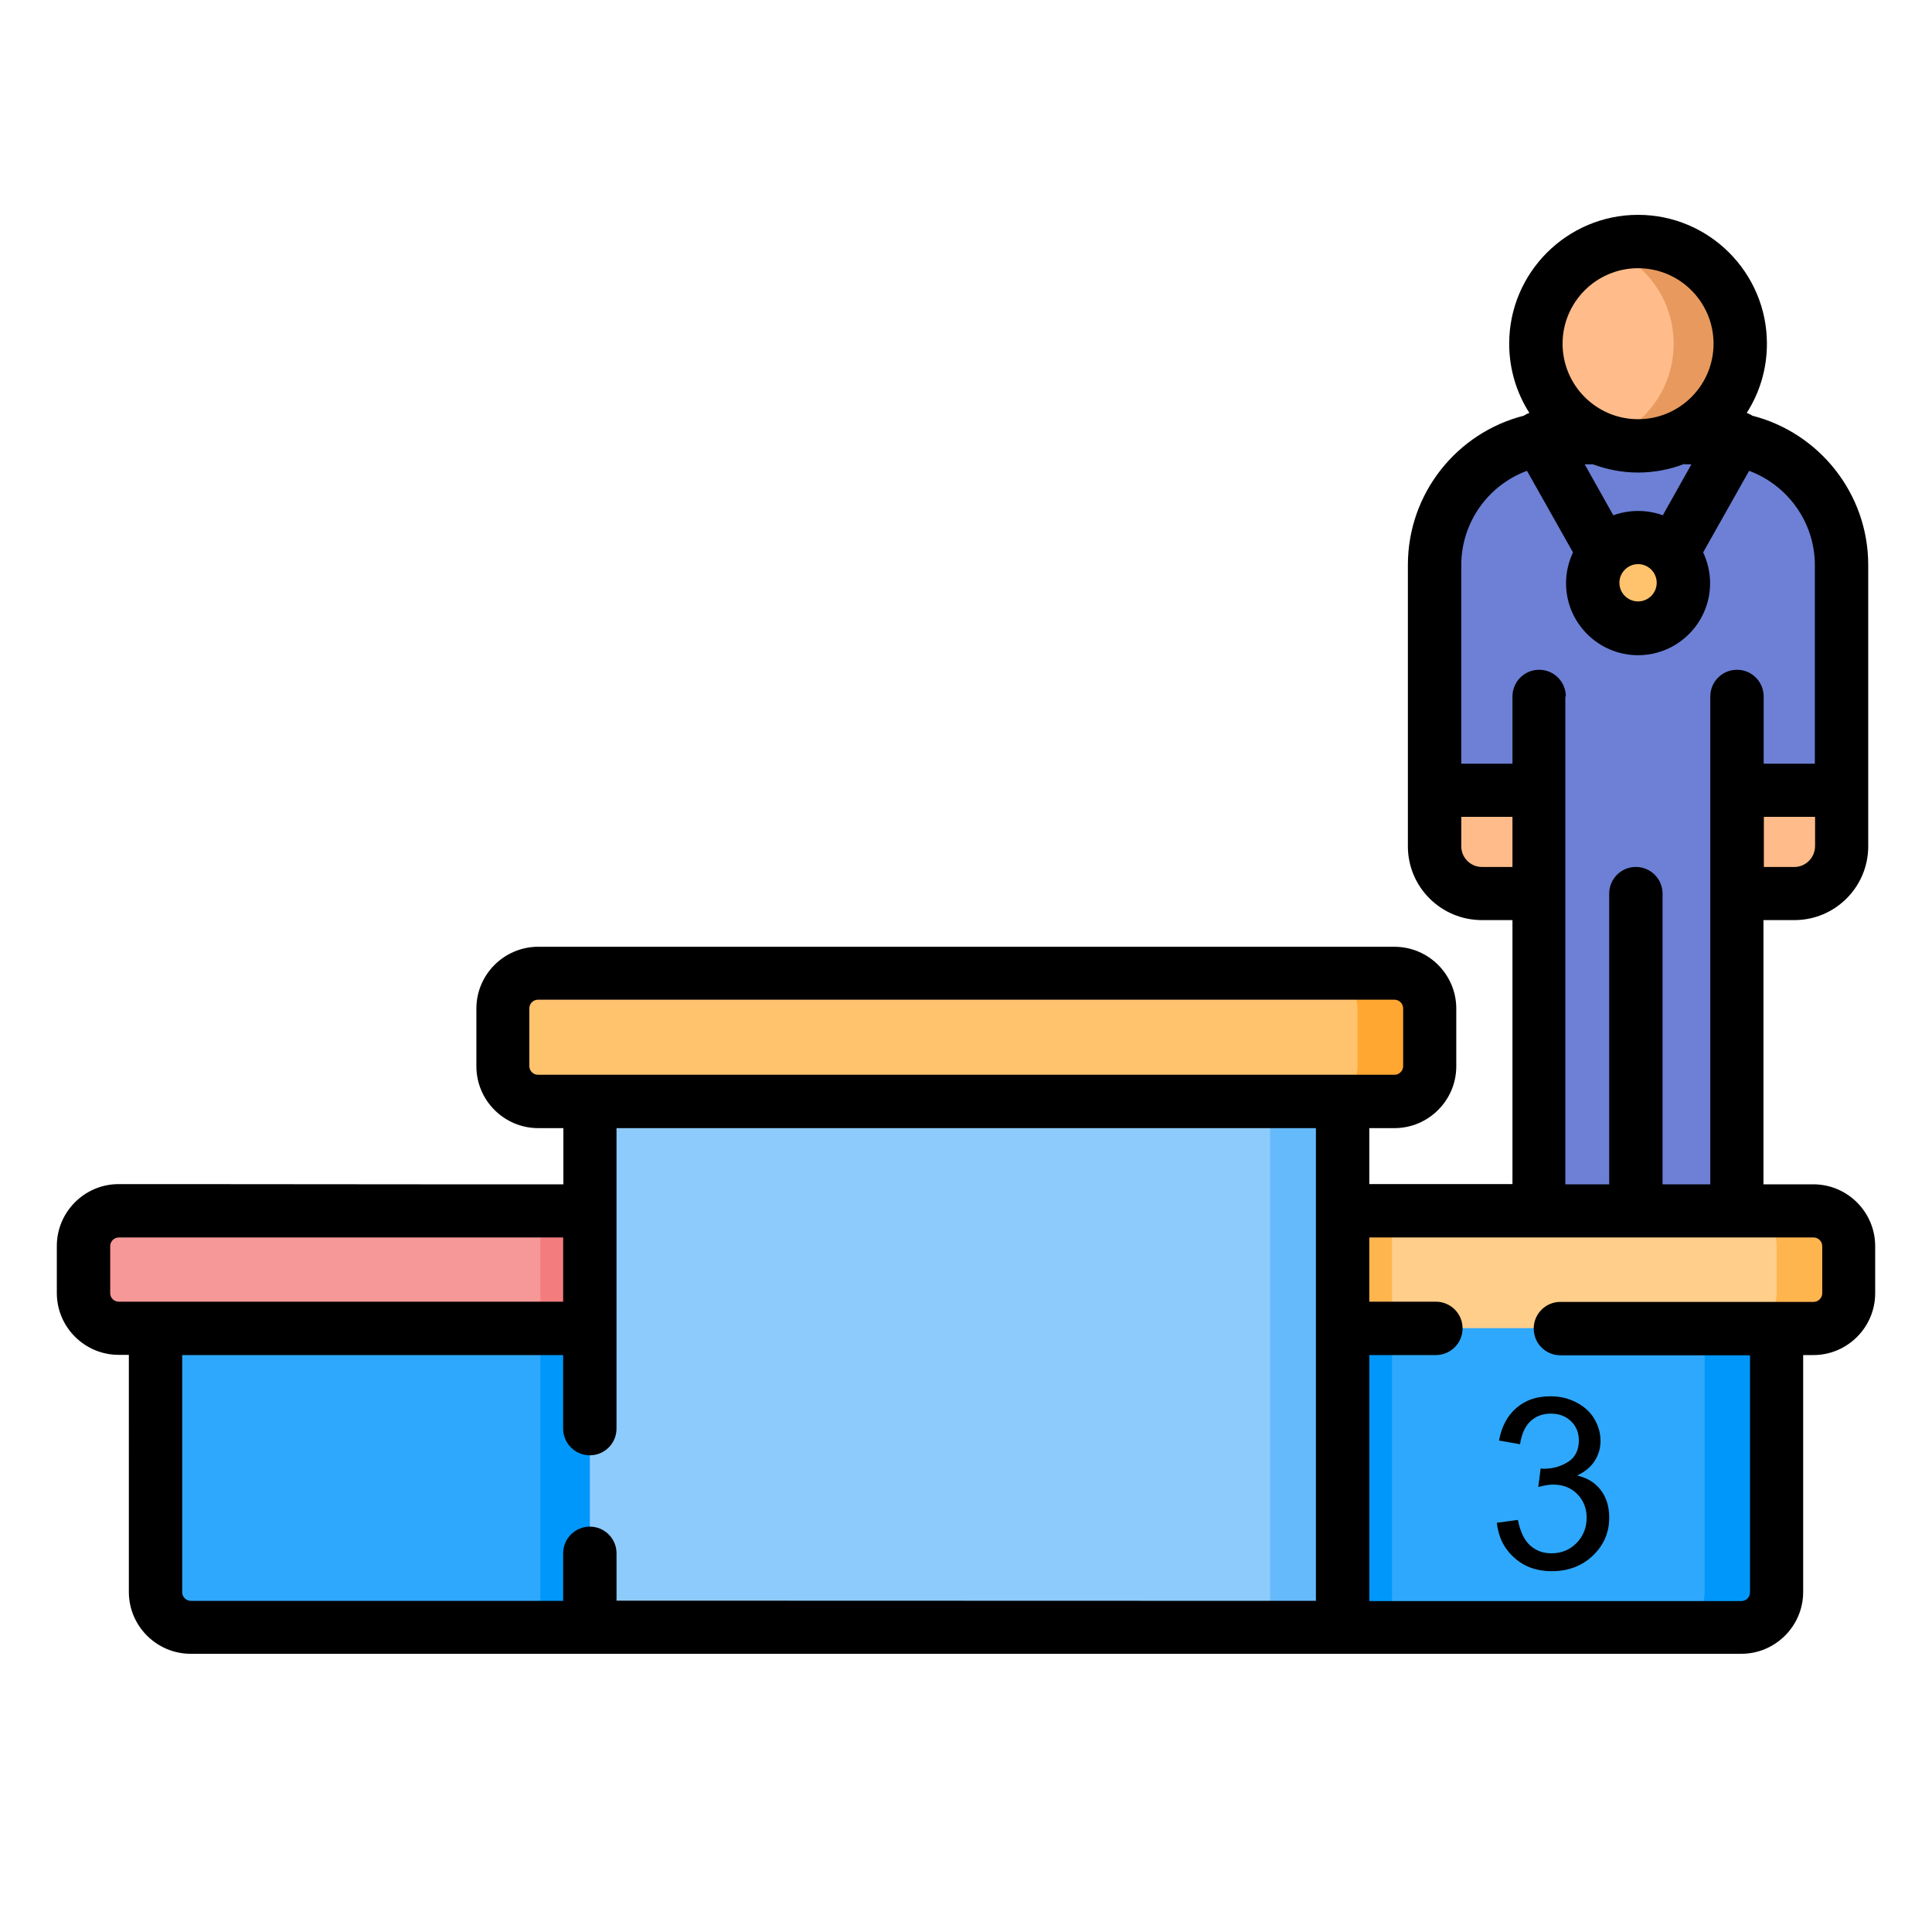 <?xml version="1.0" encoding="utf-8"?>
<!-- Generator: Adobe Illustrator 16.0.0, SVG Export Plug-In . SVG Version: 6.00 Build 0)  -->
<!DOCTYPE svg PUBLIC "-//W3C//DTD SVG 1.1//EN" "http://www.w3.org/Graphics/SVG/1.1/DTD/svg11.dtd">
<svg version="1.1" id="Layer_1" xmlns="http://www.w3.org/2000/svg" xmlns:xlink="http://www.w3.org/1999/xlink" x="0px" y="0px"
	 width="85px" height="85px" viewBox="0 0 85 85" enable-background="new 0 0 85 85" xml:space="preserve">
<g>
	<g>
		<g>
			<g>
				<g>
					<g>
						<path fill="#EFE2DD" d="M17.303,53.881H8.589"/>
					</g>
					<g>
						<path fill="#6D80D6" d="M81.021,24.857v12.378c0,1.146-0.937,2.081-2.081,2.081h-2.52v14.574h-8.715V39.307h-2.519
							c-1.146,0-2.082-0.925-2.082-2.081V24.857c0-3.093,2.511-5.603,5.604-5.603h6.709C78.51,19.254,81.021,21.764,81.021,24.857z"
							/>
						<path fill="#FFBC8A" d="M63.115,34.764v2.472c0,1.146,0.936,2.081,2.081,2.081h2.519v-4.543h-4.6V34.764z"/>
						<path fill="#FFBC8A" d="M76.43,34.764v4.543h2.52c1.146,0,2.081-0.925,2.081-2.081v-2.472H76.43V34.764z"/>
						<g>
							<circle fill="#FFBC8A" cx="72.068" cy="15.122" r="4.495"/>
							<path fill="#E89A5E" d="M76.563,15.122c0,2.481-2.013,4.495-4.495,4.495c-0.516,0-1.003-0.086-1.461-0.248
								c1.767-0.601,3.026-2.281,3.026-4.247c0-1.966-1.271-3.646-3.026-4.247c0.458-0.163,0.955-0.248,1.461-0.248
								C74.551,10.626,76.563,12.64,76.563,15.122z"/>
						</g>
						<g>
							<circle fill="#FFC26D" cx="72.068" cy="25.639" r="1.995"/>
						</g>
					</g>
				</g>
			</g>
			<g>
				<g>
					<g>
						<path fill="#2EA8FC" d="M27.229,57.259v14.336H8.398c-0.859,0-1.546-0.696-1.546-1.546v-12.79H27.229z"/>
						<rect x="23.774" y="57.259" fill="#0097FA" width="3.456" height="14.336"/>
						<path fill="#2EA8FC" d="M78.166,57.259v12.79c0,0.859-0.696,1.546-1.545,1.546H57.79V57.259H78.166z"/>
						<rect x="57.79" y="57.259" fill="#0097FA" width="3.455" height="14.336"/>
						<path fill="#0097FA" d="M78.166,57.259v12.79c0,0.859-0.696,1.546-1.545,1.546h-3.169c0.859,0,1.546-0.696,1.546-1.546v-12.79
							H78.166z"/>
						<path fill="#F69798" d="M27.201,53.271v5.173H5.229c-0.859,0-1.546-0.697-1.546-1.547v-2.071c0-0.858,0.697-1.546,1.546-1.546
							L27.201,53.271L27.201,53.271L27.201,53.271z"/>
						<rect x="23.774" y="53.271" fill="#F37D7E" width="3.427" height="5.173"/>
						<path fill="#FFCE8B" d="M81.336,54.816v2.071c0,0.858-0.696,1.546-1.546,1.546H57.819v-5.173H79.79
							C80.648,53.271,81.336,53.967,81.336,54.816z"/>
						<path fill="#FFB54E" d="M81.336,54.816v2.071c0,0.858-0.696,1.546-1.546,1.546h-3.169c0.859,0,1.545-0.697,1.545-1.546v-2.071
							c0-0.858-0.696-1.546-1.545-1.546h3.169C80.648,53.271,81.336,53.967,81.336,54.816z"/>
						<rect x="57.819" y="53.271" fill="#FFB54E" width="3.426" height="5.173"/>
						<rect x="25.95" y="45.634" fill="#8ECBFD" width="33.119" height="25.961"/>
						<rect x="55.881" y="45.634" fill="#65BAFC" width="3.188" height="25.961"/>
						<g>
							<path fill="#FFC26D" d="M61.341,48.46H23.669c-0.859,0-1.546-0.696-1.546-1.546v-2.54c0-0.858,0.697-1.545,1.546-1.545
								h37.672c0.859,0,1.545,0.695,1.545,1.545v2.54C62.896,47.764,62.2,48.46,61.341,48.46z"/>
						</g>
						<g>
							<path fill="#FFA730" d="M62.896,44.374v2.54c0,0.858-0.696,1.546-1.547,1.546h-3.168c0.858,0,1.546-0.696,1.546-1.546v-2.54
								c0-0.858-0.697-1.545-1.546-1.545h3.168C62.2,42.818,62.896,43.516,62.896,44.374z"/>
						</g>
					</g>
				</g>
			</g>
		</g>
		<g>
			<path d="M7.415,52.096H5.22c-1.498,0-2.72,1.223-2.72,2.721v2.071c0,1.498,1.222,2.72,2.72,2.72h0.449V70.04
				c0,1.497,1.222,2.72,2.72,2.72H76.61c1.499,0,2.722-1.223,2.722-2.72V59.617h0.448c1.499,0,2.72-1.222,2.72-2.721v-2.071
				c0-1.498-1.221-2.72-2.72-2.72h-2.195V40.48h1.364c1.795,0,3.245-1.46,3.245-3.245V24.857c0-3.159-2.175-5.822-5.097-6.567
				c-0.028-0.019-0.057-0.038-0.096-0.057c-0.047-0.029-0.104-0.048-0.152-0.067c0.563-0.878,0.888-1.919,0.888-3.045
				c0-3.121-2.539-5.669-5.669-5.669c-3.121,0-5.67,2.539-5.67,5.669c0,1.117,0.325,2.167,0.888,3.045
				c-0.048,0.019-0.105,0.038-0.152,0.067c-0.029,0.019-0.066,0.038-0.096,0.057c-2.931,0.745-5.097,3.408-5.097,6.567v12.378
				c0,1.794,1.46,3.245,3.255,3.245h1.346v11.615h-6.299v-2.462h1.106c1.499,0,2.721-1.223,2.721-2.72v-2.54
				c0-1.498-1.222-2.719-2.721-2.719H48.561h-0.516H36.983h-0.515H23.679c-1.499,0-2.72,1.222-2.72,2.719v2.54
				c0,1.497,1.222,2.72,2.72,2.72h1.107v2.472h-6.299 M78.949,38.143h-1.346v-2.205h2.253v1.298
				C79.847,37.732,79.446,38.143,78.949,38.143z M72.068,24.819c0.458,0,0.82,0.372,0.82,0.82c0,0.458-0.371,0.821-0.82,0.821
				c-0.459,0-0.821-0.373-0.821-0.821C71.247,25.19,71.62,24.819,72.068,24.819z M73.156,22.671
				c-0.334-0.125-0.706-0.191-1.088-0.191s-0.745,0.067-1.089,0.191l-1.259-2.243h0.353h0.01c0.62,0.229,1.288,0.362,1.985,0.362
				c0.706,0,1.384-0.133,2.014-0.372c0.048,0.009,0.096,0.009,0.144,0.009h0.19L73.156,22.671z M72.068,11.8
				c1.832,0,3.321,1.489,3.321,3.322s-1.489,3.321-3.321,3.321s-3.321-1.489-3.321-3.321S70.236,11.8,72.068,11.8z M65.196,38.143
				c-0.496,0-0.906-0.411-0.906-0.907v-1.298h2.252v2.205H65.196L65.196,38.143z M68.89,30.641c0-0.649-0.524-1.174-1.175-1.174
				c-0.647,0-1.173,0.525-1.173,1.174v2.958H64.29v-8.733c0-1.899,1.202-3.531,2.891-4.152l2.023,3.588
				c-0.189,0.411-0.305,0.869-0.305,1.355c0,1.747,1.422,3.169,3.169,3.169c1.746,0,3.169-1.422,3.169-3.169
				c0-0.486-0.115-0.944-0.306-1.355l2.023-3.588c1.688,0.63,2.892,2.252,2.892,4.152v8.733h-2.252v-2.958
				c0-0.649-0.525-1.174-1.174-1.174c-0.649,0-1.174,0.525-1.174,1.174v21.465h-2.101V39.316c0-0.649-0.525-1.174-1.174-1.174
				c-0.649,0-1.173,0.525-1.173,1.174v12.789h-1.93V30.641H68.89z M45.688,41.645h-2.1H41.25h-1.928H45.688z M35.294,47.286H23.669
				c-0.21,0-0.381-0.172-0.381-0.382v-2.539c0-0.21,0.171-0.382,0.381-0.382h11.625h14.432H61.35c0.21,0,0.383,0.172,0.383,0.382
				v2.539c0,0.21-0.173,0.382-0.383,0.382H49.726H35.294z M11.691,52.096H9.763 M16.129,52.096h-2.1 M4.848,56.896v-2.071
				c0-0.21,0.172-0.381,0.382-0.381h19.547v2.825H5.229C5.02,57.27,4.848,57.106,4.848,56.896z M27.125,70.422V68.34
				c0-0.648-0.525-1.174-1.174-1.174s-1.174,0.525-1.174,1.174v2.091H8.398c-0.21,0-0.382-0.171-0.382-0.382V59.617h16.76v3.235
				c0,0.648,0.525,1.175,1.174,1.175s1.174-0.526,1.174-1.175V49.634h8.169h14.432h8.17v20.797L27.125,70.422L27.125,70.422z
				 M80.171,56.896c0,0.21-0.172,0.382-0.381,0.382H68.651c-0.649,0-1.174,0.525-1.174,1.175c0,0.648,0.524,1.174,1.174,1.174h8.342
				v10.431c0,0.211-0.172,0.383-0.383,0.383H60.243V59.617h2.929c0.649,0,1.175-0.524,1.175-1.174c0-0.65-0.525-1.174-1.175-1.174
				h-2.929v-2.825H79.79c0.209,0,0.381,0.171,0.381,0.381V56.896L80.171,56.896z"/>
		</g>
	</g>
	<g enable-background="new    ">
		<path d="M65.854,66.995l0.926-0.125c0.105,0.525,0.287,0.897,0.544,1.127c0.259,0.229,0.563,0.343,0.937,0.343
			c0.43,0,0.801-0.152,1.097-0.448c0.296-0.306,0.448-0.677,0.448-1.116c0-0.42-0.143-0.773-0.419-1.05
			c-0.277-0.277-0.63-0.411-1.061-0.411c-0.171,0-0.391,0.039-0.648,0.105l0.104-0.812c0.058,0.01,0.115,0.01,0.153,0.01
			c0.391,0,0.744-0.105,1.06-0.305c0.315-0.2,0.468-0.525,0.468-0.945c0-0.335-0.115-0.621-0.344-0.84
			c-0.229-0.22-0.525-0.335-0.888-0.335s-0.659,0.115-0.897,0.335c-0.238,0.229-0.392,0.563-0.458,1.012l-0.925-0.162
			c0.113-0.621,0.371-1.098,0.772-1.442c0.4-0.343,0.896-0.505,1.488-0.505c0.411,0,0.792,0.085,1.136,0.267
			c0.345,0.172,0.611,0.42,0.792,0.717c0.182,0.305,0.277,0.629,0.277,0.974c0,0.324-0.085,0.62-0.258,0.887
			c-0.172,0.268-0.43,0.478-0.772,0.64c0.448,0.104,0.792,0.314,1.04,0.639c0.248,0.325,0.373,0.727,0.373,1.213
			c0,0.658-0.239,1.212-0.717,1.67s-1.088,0.688-1.813,0.688c-0.658,0-1.212-0.2-1.643-0.591
			C66.169,68.131,65.921,67.615,65.854,66.995z"/>
	</g>
</g>
</svg>
